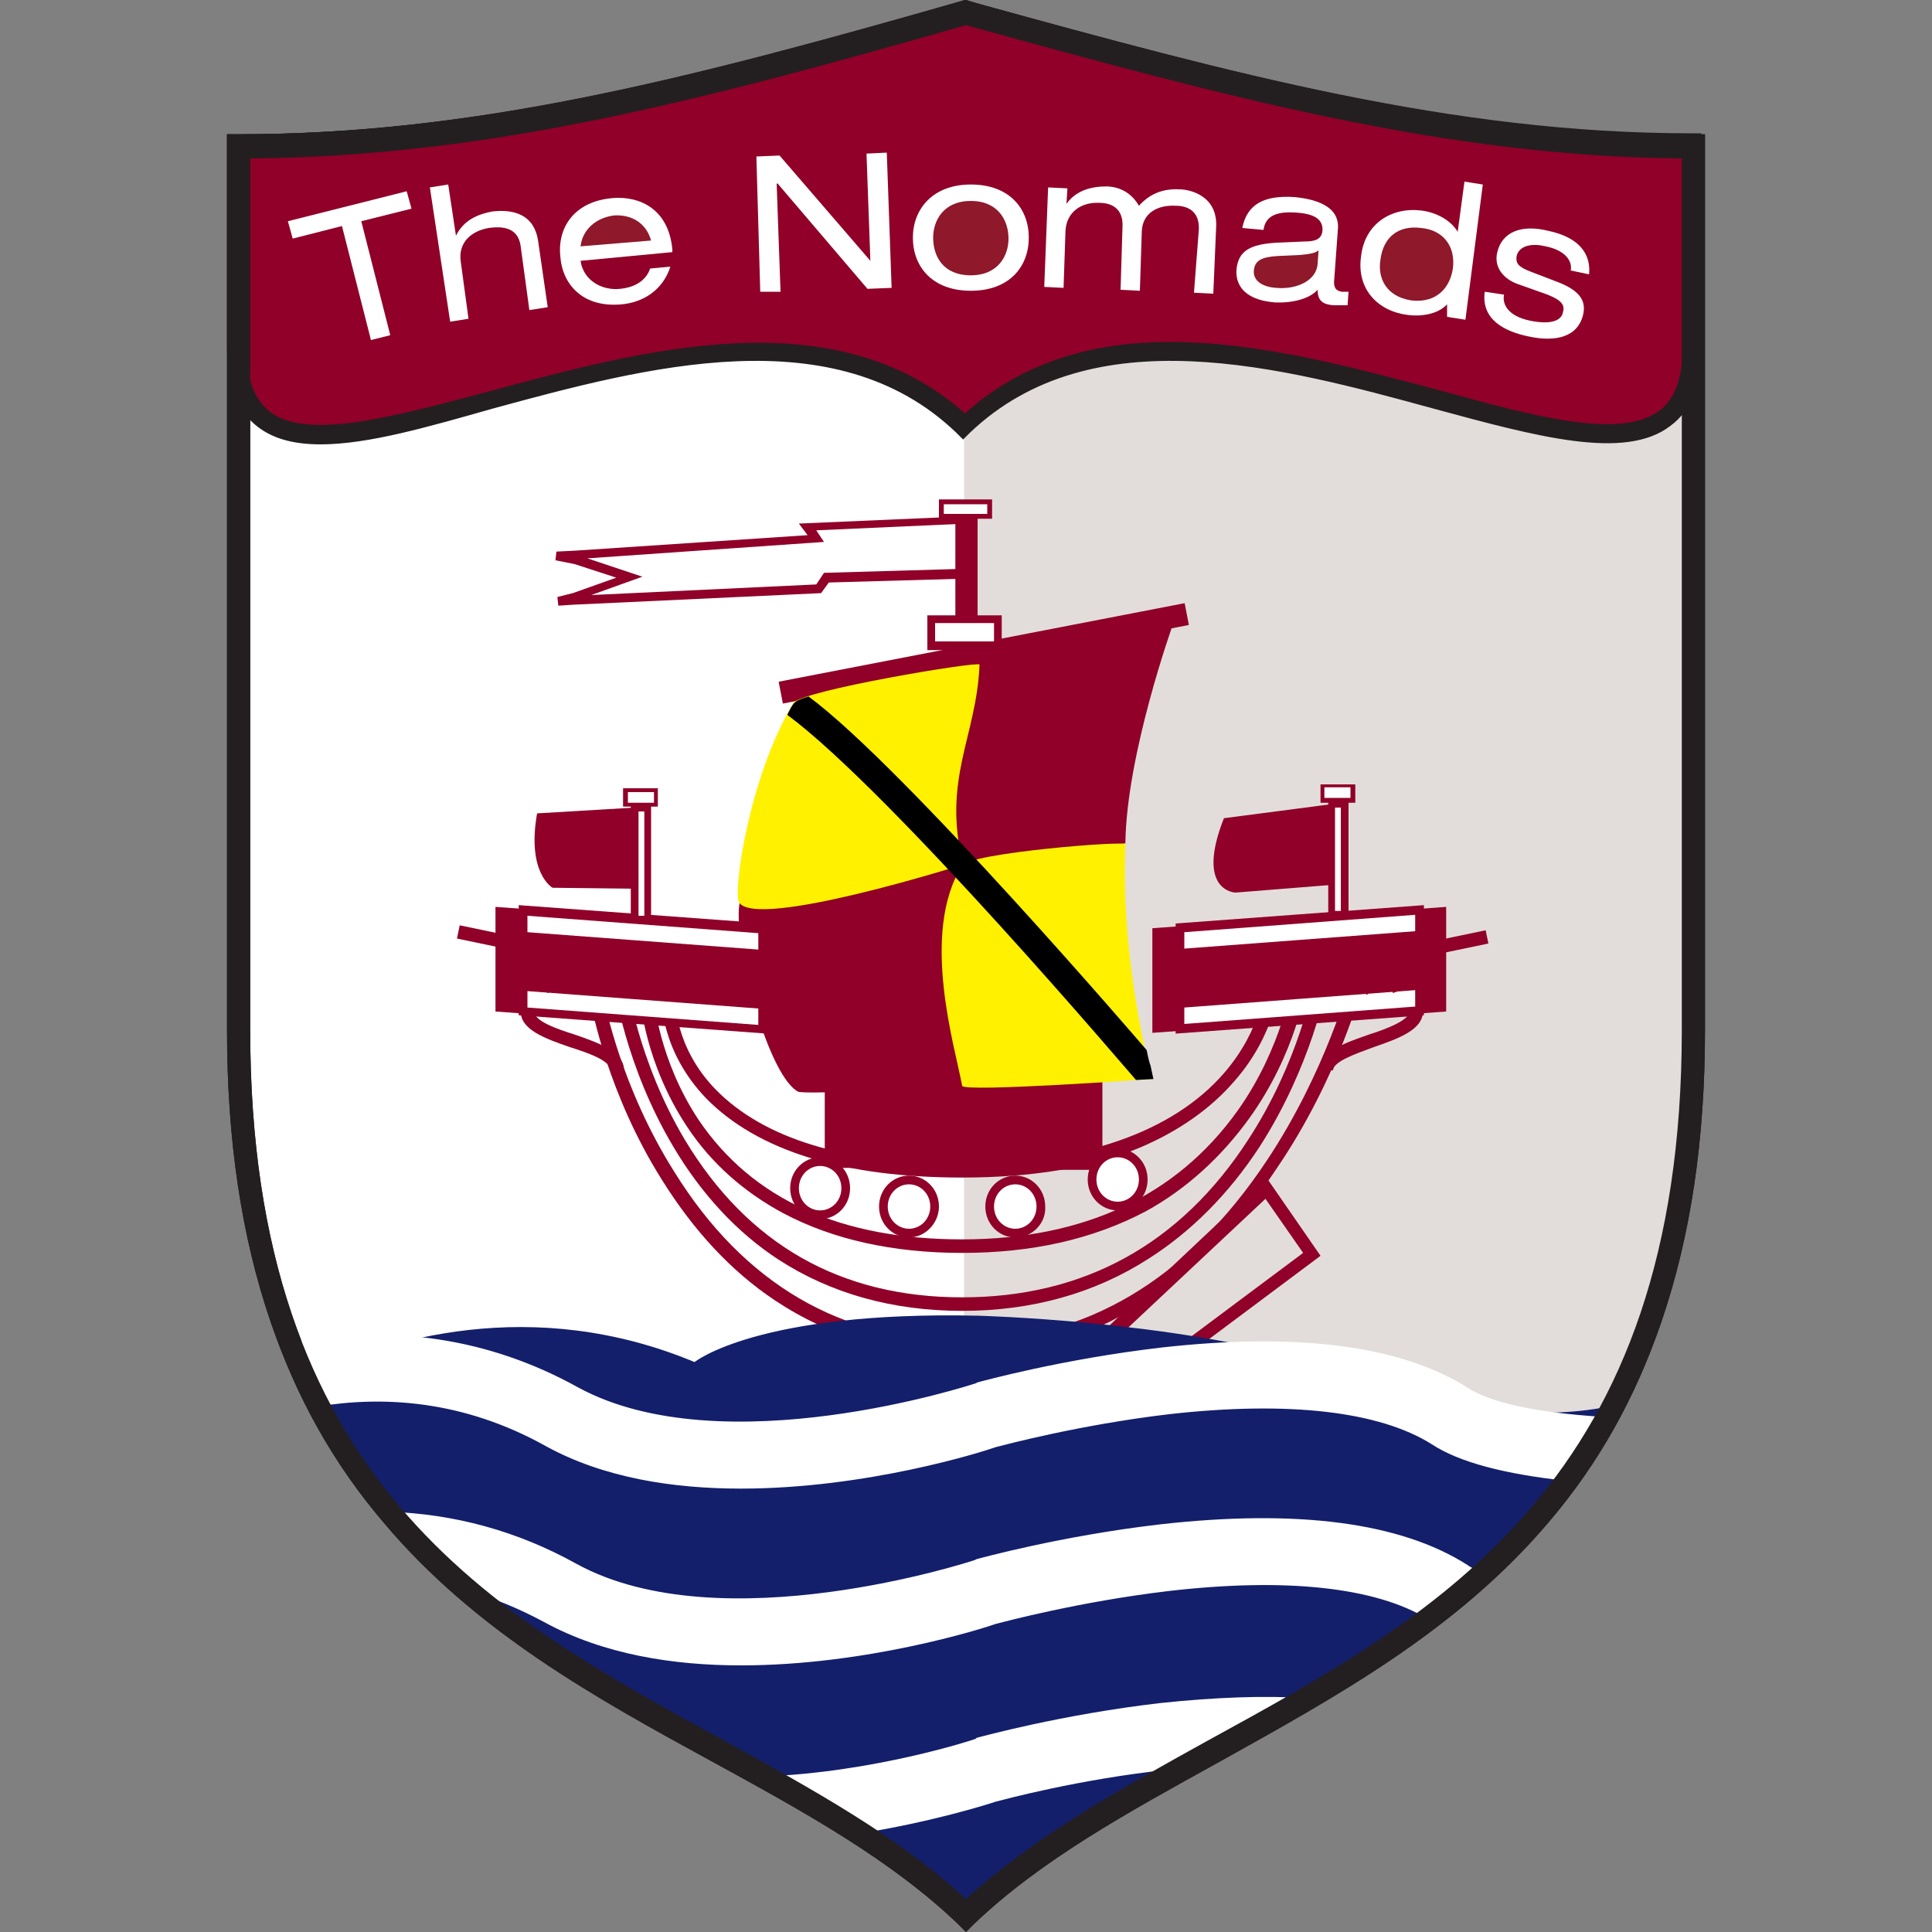 <?xml version="1.0" encoding="utf-8"?>
<!-- Generator: Adobe Illustrator 21.1.0, SVG Export Plug-In . SVG Version: 6.00 Build 0)  -->
<svg version="1.1" id="Layer_1" xmlns="http://www.w3.org/2000/svg" xmlns:xlink="http://www.w3.org/1999/xlink" x="0px" y="0px"
	 viewBox="0 0 200 200" style="enable-background:new 0 0 200 200;" xml:space="preserve">
<rect x="0" y="0" width="200" height="200" fill="#808080" stroke="none"/>
<style type="text/css">
	.st0{fill-rule:evenodd;clip-rule:evenodd;fill:#FFFFFF;}
	.st1{fill:#231F20;}
	.st2{fill-rule:evenodd;clip-rule:evenodd;fill:#E2DDDB;}
	.st3{fill-rule:evenodd;clip-rule:evenodd;fill:#900028;}
	.st4{fill:#FFFFFF;}
	.st5{fill:#8F182B;}
	.st6{fill:#900028;}
	.st7{fill:none;stroke:#900028;stroke-width:14.04;}
	.st8{fill:#FFF100;}
	.st9{fill:#FFFFFF;stroke:#900028;stroke-width:5.616;}
	.st10{fill:#131F6B;}
</style>
<g>
	<path class="st0" d="M175.3,15.2c-25.1,0-48.3-6.4-75.3-13.8C72.6,9.2,49.8,15.2,24.7,15.2v91.5c0,66.1,50.2,67.6,75.3,91.7
		c25.1-24.1,75.3-25.5,75.3-91.7C175.3,76.1,175.3,45.7,175.3,15.2L175.3,15.2z"/>
	<path class="st1" d="M100,200l-0.8-0.8c-7-6.7-15.9-11.6-25.4-16.8c-12.1-6.6-24.6-13.5-34.1-24.8c-5.2-6.1-9-12.9-11.7-20.8
		c-3-8.8-4.5-18.7-4.5-30.2V13.9h1.2c24.7,0,46.6-5.7,75-13.8l0.3-0.1l1.3,0.4c26.5,7.3,49.4,13.5,74,13.5h1.2v92.7
		c0,11.5-1.5,21.4-4.5,30.2c-2.7,7.9-6.5,14.7-11.7,20.8c-9.6,11.3-22.1,18.1-34.1,24.8c-9.4,5.2-18.4,10.1-25.4,16.8L100,200z
		 M25.9,16.4v90.2c0,46.7,24.9,60.4,49.1,73.6c9.2,5.1,18,9.9,25,16.4c7.1-6.5,15.8-11.3,25-16.4c24.1-13.2,49.1-26.9,49.1-73.6
		V16.4c-24.5-0.2-47.2-6.4-73.4-13.6L100,2.6C72.1,10.6,50.3,16.2,25.9,16.4z"/>
	<path class="st2" d="M99.8,198c25.1-24.1,75.3-25.5,75.3-91.7c0-30.5,0-61,0-91.5l0,0C150,14.8,126.8,8.4,99.8,1"/>
	<path class="st3" d="M175.1,14.8C150,14.8,126.8,8.4,99.8,1C72.4,8.8,49.6,14.8,24.5,14.8v21.1c0,26.4,50.2-15.8,75.3,8.2
		c25.1-24.1,75.3,18.2,75.3-8.2C175.1,5.5,175.1,45.3,175.1,14.8L175.1,14.8z"/>
	<path class="st1" d="M33.2,46c-2.6,0-4.8-0.5-6.5-1.8c-2.1-1.6-3.2-4.3-3.2-8.2V13.9h1c24.7,0,46.7-5.7,75-13.8L99.8,0l1.2,0.3
		c26.5,7.3,49.4,13.5,74.1,13.5h1v22.1c0,3.9-1,6.6-3.2,8.2c-4.7,3.6-13.8,1.1-24.5-1.8c-15.7-4.3-35.3-9.6-48,2.5l-0.7,0.7
		l-0.7-0.7c-12.6-12.1-32.2-6.8-48-2.5C44.3,44.2,38.1,46,33.2,46z M121.2,35.4c9.3,0,19.1,2.7,27.8,5c10.1,2.8,18.8,5.1,22.8,2.1
		c1.6-1.2,2.4-3.4,2.4-6.7V15.8c-24.6-0.2-47.3-6.4-73.6-13.6L99.8,2c-28,8-49.8,13.6-74.3,13.8v20.1c0,3.3,0.8,5.4,2.4,6.7
		c3.9,3,12.6,0.6,22.8-2.1c15.9-4.3,35.7-9.7,49.2,2.3C106,37.3,113.4,35.4,121.2,35.4z"/>
	<polygon class="st4" points="35.4,23.4 30.3,24.7 29.8,22.9 42.1,19.8 42.6,21.6 37.4,22.9 40.4,34.7 38.4,35.2 	"/>
	<path class="st4" d="M44.5,19.4l1.9-0.3l0.8,5.3l0,0c0.8-1.6,2.2-2.2,3.7-2.5c2.4-0.3,4.4,0.4,4.8,3l1,6.9l-1.9,0.3l-0.9-6.6
		c-0.2-1.5-1.2-2.2-3.3-1.9c-1.8,0.3-3.2,1.5-2.9,3.5l0.8,5.9l-1.9,0.3L44.5,19.4z"/>
	<path class="st4" d="M60.1,27c0.3,2.1,2.3,3.1,4.1,2.9c1.1-0.1,2.6-0.6,3.1-2.1l2.1-0.2c-0.8,2.5-2.9,3.7-5,3.9c-4,0.4-6.2-2-6.4-5
		c-0.3-3,1.5-5.7,5.5-6c2.7-0.2,5.7,1.1,6.1,5.3l0,0.3L60.1,27z"/>
	<path class="st5" d="M67.4,24.9c-0.5-1.8-2-2.7-3.8-2.6c-1.8,0.2-3.3,1.4-3.5,3.2L67.4,24.9z"/>
	<polygon class="st4" points="80.5,19 80.4,19 80.8,30.2 78.7,30.2 78.3,16.2 80.7,16.1 90.1,27 90.1,27 89.7,15.9 91.8,15.8 
		92.3,29.8 89.8,29.9 	"/>
	<path class="st4" d="M100.5,19.1c4,0,6,2.5,6,5.5c0,3-2,5.5-6,5.5c-4,0-6-2.5-6-5.5C94.5,21.7,96.5,19.1,100.5,19.1z"/>
	<path class="st5" d="M100.5,20.8c-2.8,0-3.9,2-3.9,3.8c0,1.9,1,3.9,3.9,3.9c2.8,0,3.9-2,3.9-3.8C104.4,22.8,103.3,20.8,100.5,20.8z
		"/>
	<path class="st4" d="M124.1,23.8c0.1-1.9-1.1-2.5-2.4-2.5c-1.8-0.1-3.4,0.7-3.5,2.6l-0.2,6.2l-2-0.1l0.2-6.5
		c0.1-1.9-1.1-2.5-2.4-2.5c-1.8-0.1-3.4,0.9-3.5,2.9l-0.2,5.9l-2-0.1l0.4-10.3l2,0.1l-0.1,1.6l0,0c1-1.4,2.6-1.8,4.1-1.8
		c1.3,0,2.6,0.6,3.4,2c1-1.1,2.3-1.8,4.2-1.7c1,0,3.9,0.6,3.8,3.8l-0.3,7l-2-0.1L124.1,23.8z"/>
	<path class="st4" d="M128.6,23.6c0.5-2.5,2.3-3.4,5.4-3.2c2.1,0.2,4.7,0.9,4.5,3.3l-0.4,5.5c0,0.6,0.2,0.9,0.8,1c0.2,0,0.5,0,0.7,0
		l-0.1,1.4c-0.5,0-1.1,0-1.5,0c-1-0.1-1.6-0.4-1.6-1.6c-0.9,1-2.8,1.4-4.5,1.3c-3.4-0.3-4-2.1-3.9-3.4c0.2-1.9,1.3-2.7,4.7-2.8
		l2.3-0.1c1.1,0,1.8-0.2,1.9-1.1c0.1-1.4-1.2-1.8-2.8-1.9c-1.7-0.1-3.1,0.2-3.3,1.8L128.6,23.6z"/>
	<path class="st5" d="M136.5,25.9c-0.3,0.3-0.9,0.4-2,0.5l-2.2,0.1c-1.6,0.1-2.4,0.4-2.5,1.5c-0.1,1,0.8,1.7,2.3,1.8
		c2.2,0.2,4.2-0.8,4.3-2.5L136.5,25.9z"/>
	<path class="st4" d="M149.8,31.5L149.8,31.5c-0.9,1-2.6,1.3-4.1,1.1c-3.1-0.4-5.3-2.7-4.8-6.1c0.4-3.4,3.2-5.1,6.3-4.7
		c1.5,0.2,3,1,3.7,2.2l0,0l0.7-5.2l1.9,0.3l-1.8,14l-1.9-0.3L149.8,31.5z"/>
	<path class="st5" d="M146.1,31.1c2.6,0.3,4-1.3,4.3-3.3c0.3-2.3-1-4-3.3-4.2c-2.3-0.3-3.9,0.9-4.2,3.3
		C142.6,28.8,143.5,30.7,146.1,31.1z"/>
	<path class="st4" d="M155.7,30.5c-0.2,0.9,0.3,2.2,2.7,2.7c2.5,0.5,3.3-0.2,3.4-0.9c0.2-0.7-0.1-1.2-1.6-1.8l-3.1-1.1
		c-1.4-0.5-2.5-1.7-2.1-3.3c0.5-2.1,2.5-2.9,5.3-2.2c3.3,0.7,4.4,2.5,4.2,4.5l-1.9-0.4c0.2-1-0.6-2.1-2.6-2.5c-1.2-0.3-2.7-0.2-3,1
		c-0.1,0.7,0.1,1.1,1.4,1.6l2.6,1c2.5,0.9,3.2,2,2.9,3.4c-0.5,2.3-2.7,3-5.8,2.3c-2.3-0.5-4.8-1.7-4.4-4.6L155.7,30.5z"/>
	<path class="st6" d="M120.1,142.4l-8.1-2.5l19.1-18l5.6,8.1L120.1,142.4z M114.8,139.3l5.1,1.6l15-11.2l-3.9-5.6L114.8,139.3z"/>
	<polygon class="st4" points="100.5,53.8 83.6,54.5 84.4,55.7 59.5,57.4 57.5,57.5 59.5,57.9 65.1,59.7 59.3,61.8 57.7,62.2 
		59.3,62.2 84.8,61 85.5,59.8 99.5,59.4 	"/>
	<path class="st6" d="M57.8,62.7l-0.1-0.9l1.6-0.4l4.5-1.6l-4.3-1.4l-2-0.4l0.1-0.9l2-0.1l24-1.6l-0.9-1.2l18.4-0.8l-1.2,6.5
		l-14.1,0.4L85,61.4l-25.7,1.2L57.8,62.7z M60.8,57.8l5.7,1.9l-5.3,1.9l23.3-1.1l0.8-1.2l13.9-0.4l0.9-4.7l-15.6,0.7l0.8,1.2
		L60.8,57.8z"/>
	<rect x="97.9" y="112.2" class="st6" width="3.9" height="3.1"/>
	<line class="st7" x1="92.4" y1="120.9" x2="92.4" y2="112.2"/>
	<line class="st7" x1="107.1" y1="121.1" x2="107.1" y2="111.7"/>
	<rect x="98.9" y="53.1" class="st6" width="2.3" height="68"/>
	<path class="st6" d="M99.6,135.7c-7.2,0-13.6-1.8-19-5.3c-4.3-2.8-8-6.8-10.9-11.7c-5-8.4-6.1-16.6-6.2-17l1.4-0.2
		c0,0.1,1.1,8.3,6,16.5c6.5,10.8,16.1,16.3,28.7,16.3c12.6,0,22.6-5.5,29.6-16.3c5.3-8.1,6.8-16.3,6.8-16.4l1.4,0.2
		c-0.1,0.3-1.6,8.5-7,16.9c-3.2,4.9-7.1,8.8-11.5,11.6C113.3,133.9,106.8,135.7,99.6,135.7z"/>
	
		<rect x="80.4" y="66.5" transform="matrix(0.982 -0.19 0.19 0.982 -10.982 20.545)" class="st6" width="42.8" height="2.3"/>
	<path class="st6" d="M116.5,87.3l-16.9,2.2c0,0-3.2-7.2-0.3-20.3l22.1-4.5C121.4,64.7,116.6,78.1,116.5,87.3z"/>
	<path class="st6" d="M99.6,112.4c0,0-16.3,1-17,0.6c-3.4-1.9-7.1-17.1-5.9-20c0.6-1.4,22.9-3.9,22.9-3.5
		C99.3,97.1,99.7,103.2,99.6,112.4z"/>
	<path class="st8" d="M119.2,111.7c0,0-19.5,1.4-19.6,0.7c-0.7-3.9-4.4-15.8,0-22.8c0.8-1.3,16.9-2.6,16.9-2.2
		C116.2,94.8,117.1,102.8,119.2,111.7z"/>
	<path class="st8" d="M99.7,89.5c0,0-21.5,6.8-23.2,3.9c-0.6-1,0.9-12.6,5.6-20.6c0.7-1.3,19.3-4.4,19.3-4
		C101.1,76.3,97.5,80.6,99.7,89.5z"/>
	<path d="M117.6,111.8c-0.3-0.3-25.2-29.7-36.1-37.8c0,0,0.5-1.1,0.8-1.3c0.3-0.3,1.4-0.6,1.4-0.6c9.9,7.3,35,36.6,35,36.6
		s0.2,1.1,0.4,1.6l0.3,1.4L117.6,111.8z"/>
	<polygon class="st9" points="78.9,103.9 54.1,102.1 54.1,96.9 78.9,98.7 	"/>
	<path class="st6" d="M99.6,140.3c-7.2,0-13.7-1.9-19.4-5.7c-4.5-3-8.4-7.2-11.7-12.5c-5.6-8.9-7.2-17.7-7.3-18.1l1.4-0.3
		c0,0.1,1.7,8.9,7.2,17.6c7.2,11.6,17.3,17.5,29.9,17.5c12.6,0,23.2-6.3,31.4-18.6c6.2-9.3,8.6-18.6,8.7-18.7l1.3,0.3
		c0,0.1-2.5,9.7-8.9,19.1c-3.7,5.6-8,10-12.8,13.2C113.5,138.3,106.8,140.3,99.6,140.3z"/>
	<path class="st6" d="M99.6,121.9c-12.3,0-21.2-2.8-26.5-8.2c-4.7-4.9-4.6-10.1-4.6-10.3l1.4,0.1c0,0-0.1,4.9,4.2,9.3
		c5,5.1,13.5,7.7,25.5,7.7c12.4,0,21.8-3.3,27.1-9.4c4-4.6,4.3-9.3,4.3-9.4l1.4,0.1c0,0.2-0.3,5.2-4.6,10.1
		c-2.5,2.9-5.8,5.2-9.8,6.9C113,120.9,106.8,121.9,99.6,121.9z"/>
	<path class="st6" d="M99.6,129.7c-7.2,0-13.4-1.4-18.5-4.1c-4.1-2.2-7.5-5.2-10-9c-4.3-6.5-4.8-12.9-4.8-13.1l1.4-0.1
		c0,0.1,0.5,6.3,4.6,12.5c5.6,8.3,14.8,12.4,27.3,12.4c12.6,0,22.2-4.5,28.5-13.3c4.7-6.6,5.6-13.3,5.7-13.3l1.4,0.2
		c0,0.3-1,7.1-5.9,13.9c-2.9,4-6.5,7.3-10.7,9.6C113.1,128.3,106.8,129.7,99.6,129.7z"/>
	<polygon class="st4" points="78.9,103.9 54.1,102.1 54.1,104.7 78.9,106.6 	"/>
	<path class="st6" d="M79.4,107l-25.7-1.9v-3.6l25.7,1.9V107z M54.6,104.3l23.9,1.8v-1.7l-23.9-1.8V104.3z"/>
	<polygon class="st4" points="78.9,96.1 54.1,94.3 54.1,96.9 78.9,98.7 	"/>
	<path class="st6" d="M79.4,99.2l-25.7-1.9v-3.6l25.7,1.9V99.2z M54.6,96.5l23.9,1.8v-1.7l-23.9-1.8V96.5z"/>
	<path class="st6" d="M59.5,103l-0.6-0.7c0.3-0.2,0.4-0.7,0.4-1.2c0-0.5-0.1-1-0.3-1.2l-0.4-0.4c-0.5-0.6-1.4-0.6-1.9-0.1
		c-0.5,0.5-0.6,1.7-0.2,2.3l0.6,0.2l-0.3,0.9l-0.8-0.3l-0.1-0.1c-0.8-0.9-0.8-2.8,0.2-3.7c0.9-0.8,2.4-0.8,3.2,0.2l0.4,0.4
		c0.4,0.4,0.6,1.1,0.6,1.9C60.2,101.9,59.9,102.6,59.5,103z"/>
	<path class="st6" d="M65,103l-0.6-0.7c0.6-0.5,0.6-1.4,0.1-1.9l-0.4-0.4c-0.5-0.6-1.4-0.6-1.9-0.1c-0.6,0.5-0.6,1.4-0.1,1.9
		l0.4,0.4l-0.7,0.6l-0.4-0.4c-0.8-0.9-0.8-2.4,0.2-3.2c0.9-0.8,2.4-0.8,3.2,0.2l0.4,0.4C66,100.7,65.9,102.1,65,103z"/>
	<path class="st6" d="M70.5,103.4l-0.6-0.7c0.3-0.2,0.4-0.6,0.4-0.9c0-0.4-0.1-0.7-0.3-1l-0.4-0.4c-0.5-0.6-1.4-0.6-1.9-0.1
		c-0.6,0.5-0.6,1.4-0.1,1.9l0.4,0.4l-0.7,0.6l-0.4-0.4c-0.8-0.9-0.8-2.4,0.2-3.2c0.9-0.8,2.4-0.8,3.2,0.2l0.4,0.4
		c0.4,0.5,0.6,1,0.6,1.6C71.2,102.5,71,103,70.5,103.4z"/>
	<path class="st6" d="M76,103.9l-0.6-0.7c0.3-0.2,0.4-0.6,0.4-0.9c0-0.4-0.1-0.7-0.3-1l-0.4-0.4c-0.5-0.6-1.4-0.6-1.9-0.1
		c-0.6,0.5-0.6,1.4-0.1,1.9l0.4,0.4l-0.7,0.6l-0.4-0.4c-0.8-0.9-0.8-2.4,0.2-3.2c0.9-0.8,2.4-0.8,3.2,0.2l0.4,0.4
		c0.4,0.5,0.6,1,0.6,1.6C76.8,102.9,76.5,103.5,76,103.9z"/>
	<polygon class="st9" points="122.1,103.9 146.9,102.1 146.9,96.9 122.1,98.7 	"/>
	<polygon class="st4" points="122.1,103.9 146.9,102.1 146.9,104.7 122.1,106.6 	"/>
	<path class="st6" d="M121.7,107v-3.6l25.7-1.9v3.6L121.7,107z M122.6,104.3v1.7l23.9-1.8v-1.7L122.6,104.3z"/>
	<polygon class="st4" points="122.1,96.1 146.9,94.3 146.9,96.9 122.1,98.7 	"/>
	<path class="st6" d="M121.7,99.2v-3.6l25.7-1.9v3.6L121.7,99.2z M122.6,96.5v1.7l23.9-1.8v-1.7L122.6,96.5z"/>
	<path class="st6" d="M141.5,103c-0.4-0.4-0.7-1.1-0.8-1.8c0-0.7,0.2-1.4,0.6-1.9l0.4-0.4c0.8-0.9,2.3-1,3.2-0.2
		c0.9,0.8,1,2.7,0.2,3.7l-0.1,0.1l-0.8,0.3l-0.3-0.9l0.6-0.2c0.4-0.6,0.3-1.8-0.2-2.3c-0.6-0.5-1.4-0.4-1.9,0.1l-0.4,0.4
		c-0.2,0.3-0.4,0.7-0.3,1.2c0,0.5,0.2,0.9,0.4,1.2L141.5,103z"/>
	<path class="st6" d="M136,103c-0.5-0.4-0.7-1-0.8-1.6c0-0.6,0.2-1.2,0.6-1.6l0.4-0.4c0.8-0.9,2.3-1,3.2-0.2c0.9,0.8,1,2.3,0.2,3.2
		l-0.4,0.4l-0.7-0.6l0.4-0.4c0.5-0.6,0.4-1.4-0.1-1.9c-0.6-0.5-1.4-0.4-1.9,0.1l-0.4,0.4c-0.2,0.3-0.4,0.6-0.3,1
		c0,0.4,0.2,0.7,0.4,0.9L136,103z"/>
	<path class="st6" d="M130.5,103.4c-0.5-0.4-0.7-1-0.8-1.6c0-0.6,0.2-1.2,0.6-1.6l0.4-0.4c0.8-0.9,2.3-1,3.2-0.2
		c0.9,0.8,1,2.3,0.2,3.2l-0.4,0.4l-0.7-0.6l0.4-0.4c0.5-0.6,0.4-1.4-0.1-1.9c-0.6-0.5-1.4-0.4-1.9,0.1l-0.4,0.4
		c-0.2,0.3-0.4,0.6-0.3,1c0,0.4,0.2,0.7,0.4,0.9L130.5,103.4z"/>
	<path class="st6" d="M125,103.9c-0.5-0.4-0.7-1-0.8-1.6c0-0.6,0.2-1.2,0.6-1.6l0.4-0.4c0.8-0.9,2.3-1,3.2-0.2
		c0.9,0.8,1,2.3,0.2,3.2l-0.4,0.4l-0.7-0.6l0.4-0.4c0.5-0.6,0.4-1.4-0.1-1.9c-0.6-0.5-1.4-0.4-1.9,0.1l-0.4,0.4
		c-0.2,0.3-0.4,0.6-0.3,1c0,0.4,0.2,0.7,0.4,0.9L125,103.9z"/>
	<ellipse class="st4" cx="84.9" cy="123" rx="2.7" ry="2.8"/>
	<path class="st6" d="M84.9,126.2c-1.7,0-3.1-1.4-3.1-3.2c0-1.8,1.4-3.2,3.1-3.2c1.7,0,3.1,1.4,3.1,3.2
		C88,124.8,86.6,126.2,84.9,126.2z M84.9,120.7c-1.2,0-2.2,1-2.2,2.3c0,1.3,1,2.3,2.2,2.3c1.2,0,2.2-1,2.2-2.3
		C87.1,121.7,86.1,120.7,84.9,120.7z"/>
	<ellipse class="st4" cx="94.1" cy="124.9" rx="2.7" ry="2.8"/>
	<path class="st6" d="M94.1,128.1c-1.7,0-3.1-1.4-3.1-3.2c0-1.8,1.4-3.2,3.1-3.2c1.7,0,3.1,1.4,3.1,3.2
		C97.2,126.6,95.8,128.1,94.1,128.1z M94.1,122.6c-1.2,0-2.2,1-2.2,2.3c0,1.3,1,2.3,2.2,2.3c1.2,0,2.2-1,2.2-2.3
		C96.3,123.6,95.3,122.6,94.1,122.6z"/>
	<ellipse class="st4" cx="105.1" cy="124.9" rx="2.7" ry="2.8"/>
	<path class="st6" d="M105.1,128.1c-1.7,0-3.1-1.4-3.1-3.2c0-1.8,1.4-3.2,3.1-3.2s3.1,1.4,3.1,3.2
		C108.3,126.6,106.9,128.1,105.1,128.1z M105.1,122.6c-1.2,0-2.2,1-2.2,2.3c0,1.3,1,2.3,2.2,2.3c1.2,0,2.2-1,2.2-2.3
		C107.3,123.6,106.3,122.6,105.1,122.6z"/>
	<ellipse class="st4" cx="115.7" cy="122.1" rx="2.7" ry="2.8"/>
	<path class="st6" d="M115.7,125.3c-1.7,0-3.1-1.4-3.1-3.2c0-1.8,1.4-3.2,3.1-3.2c1.7,0,3.1,1.4,3.1,3.2
		C118.8,123.9,117.4,125.3,115.7,125.3z M115.7,119.8c-1.2,0-2.2,1-2.2,2.3c0,1.3,1,2.3,2.2,2.3c1.2,0,2.2-1,2.2-2.3
		C117.9,120.8,116.9,119.8,115.7,119.8z"/>
	<rect x="65.7" y="83.7" class="st4" width="1.3" height="11.5"/>
	<path class="st6" d="M67.4,95.6h-2.1V83.3h2.1V95.6z M66.1,94.8h0.6V84h-0.6V94.8z"/>
	<rect x="137.9" y="83.2" class="st4" width="1.3" height="11.5"/>
	<path class="st6" d="M139.6,95.1h-2.1V82.8h2.1V95.1z M138.2,94.3h0.6V83.6h-0.6V94.3z"/>
	<rect x="136.9" y="81.4" class="st4" width="3.1" height="1.5"/>
	<path class="st6" d="M140.3,83.1h-3.6v-1.9h3.6V83.1z M137.1,82.6h2.7v-1.1h-2.7V82.6z"/>
	<rect x="64.8" y="81.8" class="st4" width="3.1" height="1.5"/>
	<path class="st6" d="M68.1,83.5h-3.6v-1.9h3.6V83.5z M65,83.1h2.7V82H65V83.1z"/>
	<path class="st6" d="M137.9,91.6l-10,0.8c0,0-4.2-0.1-1.2-7.7l11.5-1.5C138.2,83.2,138,82.4,137.9,91.6z"/>
	<path class="st6" d="M65.8,92l-8.6-0.1c0,0-2.7-1.5-1.6-7.7l10.1-0.6C65.6,83.6,65.9,82.8,65.8,92z"/>
	<path class="st10" d="M167,145.5c-13.9,3.1-31.2-4.5-31.2-4.5c-14.6-4.3-34.6-4.8-34.6-4.8c-22.8-0.5-29.3,4.8-29.3,4.8
		c-16.8-7-32-2.4-40.4,1.6c14.4,31.6,48.3,36.9,67.8,55.1c0.5,0,0.9-0.1,1.4-0.1C119.7,180.1,151.9,174.5,167,145.5z"/>
	<path class="st4" d="M56.5,149.7c6,3.3,13.2,4.4,20.2,4.4c13,0,25-3.8,26.4-4.3c0.8-0.2,8.6-2.3,17.9-3.4
		c12.4-1.4,21.8-0.3,27.2,3.1c2.9,1.9,7.6,3.1,14,3.8c1.5-2,2.9-4.2,4.2-6.6c-8.8-0.5-12.7-1.9-14.4-3c-6.9-4.4-17.6-5.8-31.8-4.2
		c-10.3,1.2-18.6,3.5-19,3.6l-0.2,0.1c-0.3,0.1-26.2,8.6-41.2,0.4c-9.2-5.1-19.4-6.6-29.8-4.5c0.9,2.3,1.9,4.4,2.9,6.5
		C39.6,144.5,47.9,144.9,56.5,149.7z"/>
	<path class="st4" d="M76.7,172.4c13,0,25-3.8,26.4-4.3c0.8-0.2,8.6-2.3,17.9-3.4c12.1-1.4,21.4-0.4,26.8,2.9c2-1.5,3.9-3.1,5.7-4.8
		c-0.7-0.3-1.2-0.5-1.6-0.8c-6.9-4.4-17.6-5.8-31.8-4.2c-10.3,1.2-18.6,3.5-19,3.6l-0.2,0.1c-0.3,0.1-26.2,8.6-41.2,0.4
		c-6.1-3.4-12.7-5.2-19.5-5.4c2.5,3,5.2,5.7,8.1,8.1c2.7,0.8,5.4,1.9,8,3.3C62.5,171.3,69.8,172.4,76.7,172.4z"/>
	<path class="st4" d="M120.9,183.2c0.6-0.1,1.1-0.1,1.7-0.2c4.2-2.3,8.6-4.7,12.8-7.2c-4.5-0.3-9.6-0.1-15.3,0.5
		c-10.3,1.2-18.6,3.5-19,3.6L101,180c-0.2,0.1-10.6,3.5-22,3.9c3.4,1.9,6.8,3.9,10,5.9c7.5-1.2,13.2-3,14.1-3.3
		C103.9,186.3,111.6,184.2,120.9,183.2z"/>
	<path class="st6" d="M64.6,110.8h-1.4c0-1-2.3-1.8-4.2-2.4c-2.6-0.9-5.1-1.8-5.1-3.7h1.4c0,1,2.3,1.8,4.2,2.4
		C62.1,108,64.6,108.9,64.6,110.8z"/>
	<path class="st6" d="M138,110.8h-1.4c0-1.9,2.5-2.8,5.1-3.7c1.9-0.6,4.2-1.5,4.2-2.4h1.4c0,1.9-2.5,2.8-5.1,3.7
		C140.3,109.1,138,109.9,138,110.8z"/>
	<rect x="50.1" y="93.8" transform="matrix(0.204 -0.979 0.979 0.204 -54.746 127.071)" class="st6" width="1.4" height="6.9"/>
	<rect x="147.1" y="97" transform="matrix(0.979 -0.204 0.204 0.979 -16.76 32.755)" class="st6" width="6.9" height="1.4"/>
	<rect x="97.4" y="52" class="st4" width="5" height="1.5"/>
	<path class="st6" d="M102.7,53.7h-5.5v-2h5.5V53.7z M97.7,53.2h4.5v-1h-4.5V53.2z"/>
	<rect x="96.4" y="64.1" class="st4" width="6.9" height="2.8"/>
	<path class="st6" d="M103.7,67.3H96v-3.6h7.7V67.3z M96.8,66.4h6.1v-1.9h-6.1V66.4z"/>
	<path class="st1" d="M100,200l-0.8-0.8c-7-6.7-15.9-11.6-25.4-16.8c-12.1-6.6-24.6-13.5-34.1-24.8c-5.2-6.1-9-12.9-11.7-20.8
		c-3-8.8-4.5-18.7-4.5-30.2V13.9h1.2c24.7,0,46.6-5.7,75-13.8l0.3-0.1l1.3,0.4c26.5,7.3,49.4,13.5,74,13.5h1.2v92.7
		c0,11.5-1.5,21.4-4.5,30.2c-2.7,7.9-6.5,14.7-11.7,20.8c-9.6,11.3-22.1,18.1-34.1,24.8c-9.4,5.2-18.4,10.1-25.4,16.8L100,200z
		 M25.9,16.4v90.2c0,46.7,24.9,60.4,49.1,73.6c9.2,5.1,18,9.9,25,16.4c7.1-6.5,15.8-11.3,25-16.4c24.1-13.2,49.1-26.9,49.1-73.6
		V16.4c-24.5-0.2-47.2-6.4-73.4-13.6L100,2.6C72.1,10.6,50.3,16.2,25.9,16.4z"/>
</g>
</svg>
